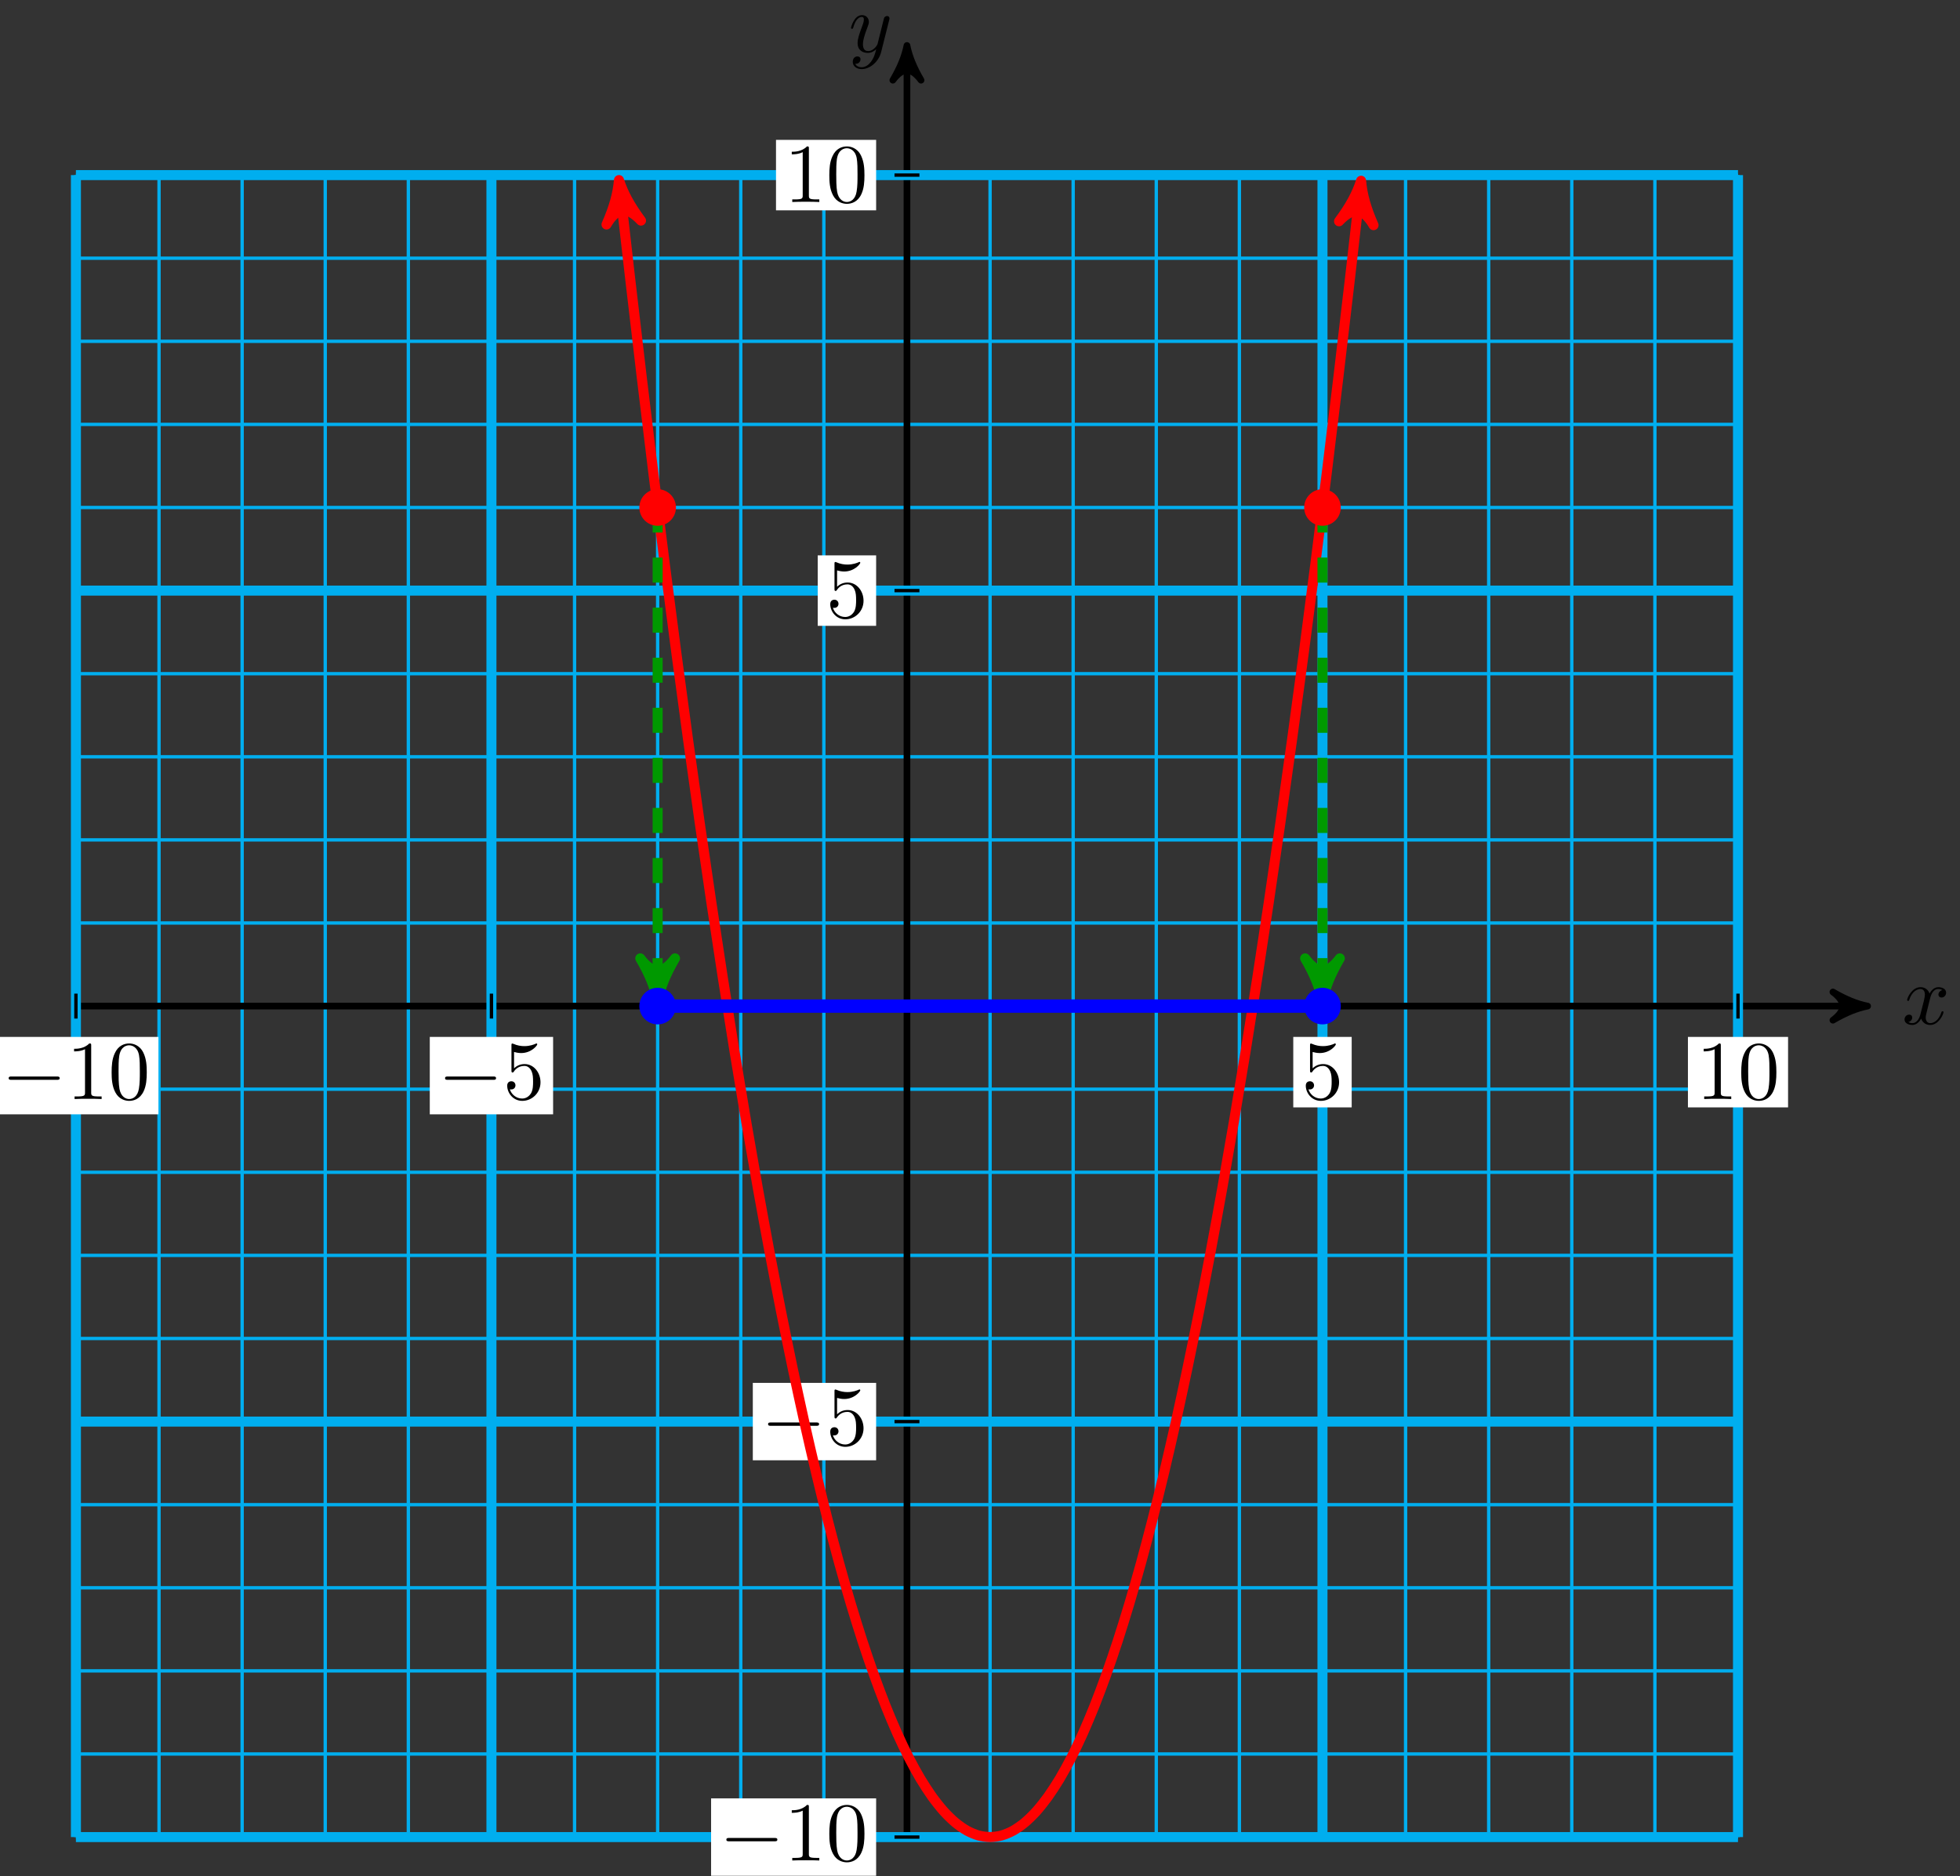 <svg xmlns="http://www.w3.org/2000/svg" xmlns:xlink="http://www.w3.org/1999/xlink" version="1.1" width="234" height="224" viewBox="0 0 234 224">
<rect x="0" y="0" width="234" height="224" fill="#333333" stroke="none"/>
<defs>
<path id="font_1_1" d="M.334 .302C.34 .328 .363 .42 .433 .42 .438 .42 .462 .42 .483 .407 .455 .402 .435 .377 .435 .353 .435 .337 .446 .318 .473 .318 .495 .318 .527 .336 .527 .376 .527 .428 .468 .442 .434 .442 .376 .442 .341 .389 .329 .366 .304 .432 .25 .442 .221 .442 .117 .442 .06 .313 .06 .288 .06 .278 .07 .278 .072 .278 .08 .278 .083 .28 .085 .289 .119 .395 .185 .42 .219 .42 .238 .42 .273 .411 .273 .353 .273 .322 .256 .255 .219 .115 .203 .053 .168 .011 .124 .011 .118 .011 .095 .011 .074 .024 .099 .029 .121 .05 .121 .078 .121 .105 .099 .113 .084 .113 .054 .113 .029 .087 .029 .055 .029 .009 .079-.011 .123-.011 .189-.011 .225 .059 .228 .065 .24 .028 .276-.011 .336-.011 .439-.011 .496 .118 .496 .143 .496 .153 .487 .153 .484 .153 .475 .153 .473 .149 .471 .142 .438 .035 .37 .011 .338 .011 .299 .011 .283 .043 .283 .077 .283 .099 .289 .121 .3 .165L.334 .302Z"/>
<path id="font_1_2" d="M.486 .381C.49 .395 .49 .397 .49 .404 .49 .422 .476 .431 .461 .431 .451 .431 .435 .425 .426 .41 .424 .405 .416 .374 .412 .356 .405 .33 .398 .303 .392 .276L.347 .096C.343 .081 .3 .011 .234 .011 .183 .011 .172 .055 .172 .092 .172 .138 .189 .2 .223 .288 .239 .329 .243 .34 .243 .36 .243 .405 .211 .442 .161 .442 .066 .442 .029 .297 .029 .288 .029 .278 .039 .278 .041 .278 .051 .278 .052 .28 .057 .296 .084 .39 .124 .42 .158 .42 .166 .42 .183 .42 .183 .388 .183 .363 .173 .337 .166 .318 .126 .212 .108 .155 .108 .108 .108 .019 .171-.011 .23-.011 .269-.011 .303 .006 .331 .034 .318-.018 .306-.067 .266-.12 .24-.154 .202-.183 .156-.183 .142-.183 .097-.18 .08-.141 .096-.141 .109-.141 .123-.129 .133-.12 .143-.107 .143-.088 .143-.057 .116-.053 .106-.053 .083-.053 .05-.069 .05-.118 .05-.168 .094-.205 .156-.205 .259-.205 .362-.114 .39-.001L.486 .381Z"/>
<path id="font_2_1" d="M.659 .23C.676 .23 .694 .23 .694 .25 .694 .27 .676 .27 .659 .27H.118C.101 .27 .083 .27 .083 .25 .083 .23 .101 .23 .118 .23H.659Z"/>
<path id="font_3_3" d="M.449 .2C.449 .319 .367 .419 .259 .419 .211 .419 .168 .403 .132 .368V.564C.152 .558 .185 .551 .217 .551 .34 .551 .41 .642 .41 .655 .41 .661 .407 .666 .4 .666 .399 .666 .397 .666 .392 .663 .372 .654 .323 .634 .256 .634 .216 .634 .17 .641 .123 .662 .115 .665 .113 .665 .111 .665 .101 .665 .101 .657 .101 .641V.344C.101 .326 .101 .318 .115 .318 .122 .318 .124 .321 .128 .327 .139 .343 .176 .397 .257 .397 .309 .397 .334 .351 .342 .333 .358 .296 .36 .257 .36 .207 .36 .172 .36 .112 .336 .07 .312 .031 .275 .006 .229 .006 .156 .006 .099 .058 .082 .117 .085 .116 .088 .115 .099 .115 .132 .115 .149 .14 .149 .164 .149 .188 .132 .213 .099 .213 .085 .213 .05 .206 .05 .16 .05 .074 .119-.022 .231-.022 .347-.022 .449 .073 .449 .2Z"/>
<path id="font_3_2" d="M.294 .64C.294 .664 .294 .666 .271 .666 .209 .602 .121 .602 .089 .602V.571C.109 .571 .168 .571 .22 .597V.079C.22 .043 .217 .031 .127 .031H.095V0C.13 .003 .217 .003 .257 .003 .297 .003 .384 .003 .419 0V.031H.387C.297 .031 .294 .042 .294 .079V.64Z"/>
<path id="font_3_1" d="M.46 .32C.46 .4 .455 .48 .42 .554 .374 .65 .292 .666 .25 .666 .19 .666 .117 .64 .076 .547 .044 .478 .039 .4 .039 .32 .039 .245 .043 .155 .084 .079 .127-.002 .2-.022 .249-.022 .303-.022 .379-.001 .423 .094 .455 .163 .46 .241 .46 .32M.249-0C.21-0 .151 .025 .133 .121 .122 .181 .122 .273 .122 .332 .122 .396 .122 .462 .13 .516 .149 .635 .224 .644 .249 .644 .282 .644 .348 .626 .367 .527 .377 .471 .377 .395 .377 .332 .377 .257 .377 .189 .366 .125 .351 .03 .294-0 .249-0Z"/>
</defs>
<path transform="matrix(1,0,0,-1,108.28,120.122)" stroke-width=".399" stroke-linecap="butt" stroke-miterlimit="10" stroke-linejoin="miter" fill="none" stroke="#00aeef" d="M-99.216-99.216H99.216M-99.216-89.294H99.216M-99.216-79.372H99.216M-99.216-69.451H99.216M-99.216-59.529H99.216M-99.216-49.608H99.216M-99.216-39.686H99.216M-99.216-29.765H99.216M-99.216-19.843H99.216M-99.216-9.922H99.216M-99.216 0H99.216M-99.216 9.922H99.216M-99.216 19.843H99.216M-99.216 29.765H99.216M-99.216 39.686H99.216M-99.216 49.608H99.216M-99.216 59.529H99.216M-99.216 69.451H99.216M-99.216 79.372H99.216M-99.216 89.294H99.216M-99.216 99.212H99.216M-99.216-99.216V99.216M-89.294-99.216V99.216M-79.372-99.216V99.216M-69.451-99.216V99.216M-59.529-99.216V99.216M-49.608-99.216V99.216M-39.686-99.216V99.216M-29.765-99.216V99.216M-19.843-99.216V99.216M-9.922-99.216V99.216M0-99.216V99.216M9.922-99.216V99.216M19.843-99.216V99.216M29.765-99.216V99.216M39.686-99.216V99.216M49.608-99.216V99.216M59.529-99.216V99.216M69.451-99.216V99.216M79.372-99.216V99.216M89.294-99.216V99.216M99.212-99.216V99.216M99.216 99.216"/>
<path transform="matrix(1,0,0,-1,108.28,120.122)" stroke-width=".797" stroke-linecap="butt" stroke-miterlimit="10" stroke-linejoin="miter" fill="none" stroke="#000000" d="M-99.216 0H113.655"/>
<path transform="matrix(1,0,0,-1,221.935,120.122)" d="M1.036 0C-.259 .259-1.554 .777-3.108 1.684-1.554 .518-1.554-.518-3.108-1.684-1.554-.777-.259-.259 1.036 0Z"/>
<path transform="matrix(1,0,0,-1,221.935,120.122)" stroke-width=".797" stroke-linecap="butt" stroke-linejoin="round" fill="none" stroke="#000000" d="M1.036 0C-.259 .259-1.554 .777-3.108 1.684-1.554 .518-1.554-.518-3.108-1.684-1.554-.777-.259-.259 1.036 0Z"/>
<use data-text="x" xlink:href="#font_1_1" transform="matrix(9.963,0,0,-9.963,227.089,122.267)"/>
<path transform="matrix(1,0,0,-1,108.28,120.122)" stroke-width=".797" stroke-linecap="butt" stroke-miterlimit="10" stroke-linejoin="miter" fill="none" stroke="#000000" d="M0-99.216V113.655"/>
<path transform="matrix(0,-1,-1,-0,108.28,6.467)" d="M1.036 0C-.259 .259-1.554 .777-3.108 1.684-1.554 .518-1.554-.518-3.108-1.684-1.554-.777-.259-.259 1.036 0Z"/>
<path transform="matrix(0,-1,-1,-0,108.28,6.467)" stroke-width=".797" stroke-linecap="butt" stroke-linejoin="round" fill="none" stroke="#000000" d="M1.036 0C-.259 .259-1.554 .777-3.108 1.684-1.554 .518-1.554-.518-3.108-1.684-1.554-.777-.259-.259 1.036 0Z"/>
<use data-text="y" xlink:href="#font_1_2" transform="matrix(9.963,0,0,-9.963,101.311,6.208)"/>
<path transform="matrix(1,0,0,-1,108.28,120.122)" stroke-width="1.196" stroke-linecap="butt" stroke-miterlimit="10" stroke-linejoin="miter" fill="none" stroke="#00aeef" d="M-49.608-99.216V99.216"/>
<path transform="matrix(1,0,0,-1,108.28,120.122)" stroke-width="1.196" stroke-linecap="butt" stroke-miterlimit="10" stroke-linejoin="miter" fill="none" stroke="#00aeef" d="M-99.216-49.608H99.216"/>
<path transform="matrix(1,0,0,-1,108.28,120.122)" stroke-width=".399" stroke-linecap="butt" stroke-miterlimit="10" stroke-linejoin="miter" fill="none" stroke="#000000" d="M-49.608 1.488V-1.488"/>
<path transform="matrix(1,0,0,-1,108.28,120.122)" d="M-56.969-12.923H-42.246V-3.68H-56.969Z" fill="#ffffff"/>
<use data-text="&#x2212;" xlink:href="#font_2_1" transform="matrix(9.963,0,0,-9.963,52.307,131.219)"/>
<use data-text="5" xlink:href="#font_3_3" transform="matrix(9.963,0,0,-9.963,60.056,131.219)"/>
<path transform="matrix(1,0,0,-1,108.28,120.122)" stroke-width=".399" stroke-linecap="butt" stroke-miterlimit="10" stroke-linejoin="miter" fill="none" stroke="#000000" d="M1.488-49.608H-1.488"/>
<path transform="matrix(1,0,0,-1,108.28,120.122)" d="M-18.403-54.229H-3.68V-44.986H-18.403Z" fill="#ffffff"/>
<use data-text="&#x2212;" xlink:href="#font_2_1" transform="matrix(9.963,0,0,-9.963,90.873,172.525)"/>
<use data-text="5" xlink:href="#font_3_3" transform="matrix(9.963,0,0,-9.963,98.622,172.525)"/>
<path transform="matrix(1,0,0,-1,108.28,120.122)" stroke-width="1.196" stroke-linecap="butt" stroke-miterlimit="10" stroke-linejoin="miter" fill="none" stroke="#00aeef" d="M49.608-99.216V99.216"/>
<path transform="matrix(1,0,0,-1,108.28,120.122)" stroke-width="1.196" stroke-linecap="butt" stroke-miterlimit="10" stroke-linejoin="miter" fill="none" stroke="#00aeef" d="M-99.216 49.608H99.216"/>
<path transform="matrix(1,0,0,-1,108.28,120.122)" stroke-width=".399" stroke-linecap="butt" stroke-miterlimit="10" stroke-linejoin="miter" fill="none" stroke="#000000" d="M49.608 1.488V-1.488"/>
<path transform="matrix(1,0,0,-1,108.28,120.122)" d="M46.121-12.093H53.095V-3.68H46.121Z" fill="#ffffff"/>
<use data-text="5" xlink:href="#font_3_3" transform="matrix(9.963,0,0,-9.963,155.397,131.219)"/>
<path transform="matrix(1,0,0,-1,108.28,120.122)" stroke-width=".399" stroke-linecap="butt" stroke-miterlimit="10" stroke-linejoin="miter" fill="none" stroke="#000000" d="M1.488 49.608H-1.488"/>
<path transform="matrix(1,0,0,-1,108.28,120.122)" d="M-10.654 45.401H-3.68V53.814H-10.654Z" fill="#ffffff"/>
<use data-text="5" xlink:href="#font_3_3" transform="matrix(9.963,0,0,-9.963,98.622,73.724)"/>
<path transform="matrix(1,0,0,-1,108.28,120.122)" stroke-width="1.196" stroke-linecap="butt" stroke-miterlimit="10" stroke-linejoin="miter" fill="none" stroke="#00aeef" d="M-99.216-99.216V99.216"/>
<path transform="matrix(1,0,0,-1,108.28,120.122)" stroke-width="1.196" stroke-linecap="butt" stroke-miterlimit="10" stroke-linejoin="miter" fill="none" stroke="#00aeef" d="M-99.216-99.216H99.216"/>
<path transform="matrix(1,0,0,-1,108.28,120.122)" stroke-width=".399" stroke-linecap="butt" stroke-miterlimit="10" stroke-linejoin="miter" fill="none" stroke="#000000" d="M-99.216 1.488V-1.488"/>
<path transform="matrix(1,0,0,-1,108.28,120.122)" d="M-109.068-12.923H-89.363V-3.68H-109.068Z" fill="#ffffff"/>
<use data-text="&#x2212;" xlink:href="#font_2_1" transform="matrix(9.963,0,0,-9.963,.209,131.219)"/>
<use data-text="1" xlink:href="#font_3_2" transform="matrix(9.963,0,0,-9.963,7.958,131.219)"/>
<use data-text="0" xlink:href="#font_3_1" transform="matrix(9.963,0,0,-9.963,12.939,131.219)"/>
<path transform="matrix(1,0,0,-1,108.28,120.122)" stroke-width=".399" stroke-linecap="butt" stroke-miterlimit="10" stroke-linejoin="miter" fill="none" stroke="#000000" d="M1.488-99.216H-1.488"/>
<path transform="matrix(1,0,0,-1,108.28,120.122)" d="M-23.384-103.837H-3.68V-94.594H-23.384Z" fill="#ffffff"/>
<use data-text="&#x2212;" xlink:href="#font_2_1" transform="matrix(9.963,0,0,-9.963,85.892,222.133)"/>
<use data-text="1" xlink:href="#font_3_2" transform="matrix(9.963,0,0,-9.963,93.641,222.133)"/>
<use data-text="0" xlink:href="#font_3_1" transform="matrix(9.963,0,0,-9.963,98.622,222.133)"/>
<path transform="matrix(1,0,0,-1,108.28,120.122)" stroke-width="1.196" stroke-linecap="butt" stroke-miterlimit="10" stroke-linejoin="miter" fill="none" stroke="#00aeef" d="M99.216-99.216V99.216"/>
<path transform="matrix(1,0,0,-1,108.28,120.122)" stroke-width="1.196" stroke-linecap="butt" stroke-miterlimit="10" stroke-linejoin="miter" fill="none" stroke="#00aeef" d="M-99.216 99.216H99.216"/>
<path transform="matrix(1,0,0,-1,108.28,120.122)" stroke-width=".399" stroke-linecap="butt" stroke-miterlimit="10" stroke-linejoin="miter" fill="none" stroke="#000000" d="M99.216 1.488V-1.488"/>
<path transform="matrix(1,0,0,-1,108.28,120.122)" d="M93.238-12.093H105.193V-3.68H93.238Z" fill="#ffffff"/>
<use data-text="1" xlink:href="#font_3_2" transform="matrix(9.963,0,0,-9.963,202.514,131.219)"/>
<use data-text="0" xlink:href="#font_3_1" transform="matrix(9.963,0,0,-9.963,207.495,131.219)"/>
<path transform="matrix(1,0,0,-1,108.28,120.122)" stroke-width=".399" stroke-linecap="butt" stroke-miterlimit="10" stroke-linejoin="miter" fill="none" stroke="#000000" d="M1.488 99.216H-1.488"/>
<path transform="matrix(1,0,0,-1,108.28,120.122)" d="M-15.635 95.009H-3.68V103.422H-15.635Z" fill="#ffffff"/>
<use data-text="1" xlink:href="#font_3_2" transform="matrix(9.963,0,0,-9.963,93.641,24.117)"/>
<use data-text="0" xlink:href="#font_3_1" transform="matrix(9.963,0,0,-9.963,98.622,24.117)"/>
<path transform="matrix(1,0,0,-1,108.28,120.122)" stroke-width="1.196" stroke-linecap="butt" stroke-miterlimit="10" stroke-linejoin="miter" fill="none" stroke="#ff0000" d="M-34.239 97.354C-33.447 90.342-33.447 90.342-33.063 87.009-32.678 83.675-32.061 78.415-31.676 75.189-31.291 71.963-30.674 66.876-30.29 63.757-29.905 60.639-29.288 55.724-28.903 52.713-28.519 49.702-27.902 44.959-27.517 42.056-27.132 39.152-26.515 34.582-26.13 31.786-25.746 28.99-25.129 24.593-24.744 21.904-24.359 19.216-23.742 14.99-23.357 12.409-22.973 9.829-22.356 5.776-21.971 3.302-21.586 .829-20.969-3.051-20.585-5.417-20.2-7.783-19.583-11.491-19.198-13.749-18.813-16.008-18.196-19.543-17.812-21.694-17.427-23.845-16.81-27.208-16.425-29.251-16.041-31.294-15.424-34.485-15.039-36.421-14.654-38.356-14.037-41.375-13.652-43.203-13.268-45.031-12.651-47.877-12.266-49.598-11.881-51.318-11.264-53.992-10.88-55.605-10.495-57.218-9.878-59.719-9.493-61.225-9.108-62.73-8.491-65.059-8.107-66.457-7.722-67.855-7.105-70.011-6.72-71.302-6.335-72.592-5.719-74.576-5.334-75.759-4.949-76.942-4.332-78.753-3.947-79.829-3.563-80.904-2.946-82.543-2.561-83.511-2.176-84.479-1.559-85.945-1.174-86.806-.79-87.667-.173-88.96 .212-89.713 .597-90.467 1.214-91.588 1.598-92.233 1.983-92.879 2.6-93.828 2.985-94.366 3.37-94.904 3.987-95.68 4.371-96.111 4.756-96.541 5.373-97.145 5.758-97.468 6.142-97.791 6.759-98.223 7.144-98.438 7.529-98.654 8.146-98.913 8.531-99.021 8.915-99.128 9.532-99.215 9.917-99.216 10.302-99.216 10.919-99.13 11.303-99.023 11.688-98.916 12.305-98.658 12.69-98.443 13.075-98.228 13.692-97.798 14.076-97.476 14.461-97.154 15.078-96.551 15.463-96.121 15.847-95.691 16.464-94.916 16.849-94.378 17.234-93.841 17.851-92.893 18.236-92.249 18.62-91.604 19.237-90.484 19.622-89.731 20.007-88.979 20.624-87.686 21.009-86.826 21.393-85.966 22.01-84.501 22.395-83.534 22.78-82.567 23.397-80.929 23.781-79.854 24.166-78.779 24.783-76.969 25.168-75.787 25.553-74.604 26.17-72.622 26.554-71.332 26.939-70.042 27.556-67.887 27.941-66.49 28.325-65.093 28.942-62.765 29.327-61.26 29.712-59.755 30.329-57.255 30.714-55.643 31.098-54.03 31.715-51.358 32.1-49.638 32.485-47.918 33.102-45.074 33.486-43.246 33.871-41.418 34.488-38.402 34.873-36.466 35.258-34.531 35.875-31.342 36.259-29.299 36.644-27.257 37.261-23.895 37.646-21.745 38.03-19.595 38.647-16.06 39.032-13.803 39.417-11.545 40.034-7.838 40.419-5.473 40.803-3.108 41.42 .771 41.805 3.244 42.19 5.717 42.807 9.768 43.192 12.349 43.576 14.929 44.193 19.153 44.578 21.841 44.963 24.528 45.58 28.925 45.964 31.72 46.349 34.515 46.966 39.084 47.351 41.987 47.736 44.89 48.353 49.631 48.737 52.642 49.122 55.652 49.739 60.566 50.124 63.684 50.508 66.802 51.125 71.888 51.51 75.113 51.895 78.338 52.512 83.597 52.897 86.93 53.281 90.263 54.283 99.134 54.073 97.273"/>
<path transform="matrix(-.112,-.994,-.994,.112,74.041,22.768)" d="M1.275 0C-.319 .319-1.913 .956-3.826 2.072-1.913 .638-1.913-.638-3.826-2.072-1.913-.956-.319-.319 1.275 0Z" fill="#ff0000"/>
<path transform="matrix(-.112,-.994,-.994,.112,74.041,22.768)" stroke-width="1.196" stroke-linecap="butt" stroke-linejoin="round" fill="none" stroke="#ff0000" d="M1.275 0C-.319 .319-1.913 .956-3.826 2.072-1.913 .638-1.913-.638-3.826-2.072-1.913-.956-.319-.319 1.275 0Z"/>
<path transform="matrix(.112,-.994,-.994,-.112,162.353,22.849)" d="M1.275 0C-.319 .319-1.913 .956-3.826 2.072-1.913 .638-1.913-.638-3.826-2.072-1.913-.956-.319-.319 1.275 0Z" fill="#ff0000"/>
<path transform="matrix(.112,-.994,-.994,-.112,162.353,22.849)" stroke-width="1.196" stroke-linecap="butt" stroke-linejoin="round" fill="none" stroke="#ff0000" d="M1.275 0C-.319 .319-1.913 .956-3.826 2.072-1.913 .638-1.913-.638-3.826-2.072-1.913-.956-.319-.319 1.275 0Z"/>
<path transform="matrix(1,0,0,-1,108.28,120.122)" stroke-width="1.196" stroke-linecap="butt" stroke-dasharray="2.989,2.989" stroke-miterlimit="10" stroke-linejoin="miter" fill="none" stroke="#009900" d="M-29.765 59.529V1.873"/>
<path transform="matrix(0,1,1,0,78.515,118.249)" d="M1.275 0C-.319 .319-1.913 .956-3.826 2.072-1.913 .638-1.913-.638-3.826-2.072-1.913-.956-.319-.319 1.275 0Z" fill="#009900"/>
<path transform="matrix(0,1,1,0,78.515,118.249)" stroke-width="1.196" stroke-linecap="butt" stroke-linejoin="round" fill="none" stroke="#009900" d="M1.275 0C-.319 .319-1.913 .956-3.826 2.072-1.913 .638-1.913-.638-3.826-2.072-1.913-.956-.319-.319 1.275 0Z"/>
<path transform="matrix(1,0,0,-1,108.28,120.122)" stroke-width="1.196" stroke-linecap="butt" stroke-dasharray="2.989,2.989" stroke-miterlimit="10" stroke-linejoin="miter" fill="none" stroke="#009900" d="M49.608 59.529V1.873"/>
<path transform="matrix(0,1,1,0,157.888,118.249)" d="M1.275 0C-.319 .319-1.913 .956-3.826 2.072-1.913 .638-1.913-.638-3.826-2.072-1.913-.956-.319-.319 1.275 0Z" fill="#009900"/>
<path transform="matrix(0,1,1,0,157.888,118.249)" stroke-width="1.196" stroke-linecap="butt" stroke-linejoin="round" fill="none" stroke="#009900" d="M1.275 0C-.319 .319-1.913 .956-3.826 2.072-1.913 .638-1.913-.638-3.826-2.072-1.913-.956-.319-.319 1.275 0Z"/>
<path transform="matrix(1,0,0,-1,108.28,120.122)" d="M-27.78 59.529C-27.78 60.625-28.669 61.514-29.765 61.514-30.861 61.514-31.749 60.625-31.749 59.529-31.749 58.433-30.861 57.545-29.765 57.545-28.669 57.545-27.78 58.433-27.78 59.529ZM-29.765 59.529" fill="#ff0000"/>
<path transform="matrix(1,0,0,-1,108.28,120.122)" stroke-width=".399" stroke-linecap="butt" stroke-miterlimit="10" stroke-linejoin="miter" fill="none" stroke="#ff0000" d="M-27.78 59.529C-27.78 60.625-28.669 61.514-29.765 61.514-30.861 61.514-31.749 60.625-31.749 59.529-31.749 58.433-30.861 57.545-29.765 57.545-28.669 57.545-27.78 58.433-27.78 59.529ZM-29.765 59.529"/>
<path transform="matrix(1,0,0,-1,108.28,120.122)" d="M51.592 59.529C51.592 60.625 50.704 61.514 49.608 61.514 48.512 61.514 47.623 60.625 47.623 59.529 47.623 58.433 48.512 57.545 49.608 57.545 50.704 57.545 51.592 58.433 51.592 59.529ZM49.608 59.529" fill="#ff0000"/>
<path transform="matrix(1,0,0,-1,108.28,120.122)" stroke-width=".399" stroke-linecap="butt" stroke-miterlimit="10" stroke-linejoin="miter" fill="none" stroke="#ff0000" d="M51.592 59.529C51.592 60.625 50.704 61.514 49.608 61.514 48.512 61.514 47.623 60.625 47.623 59.529 47.623 58.433 48.512 57.545 49.608 57.545 50.704 57.545 51.592 58.433 51.592 59.529ZM49.608 59.529"/>
<path transform="matrix(1,0,0,-1,108.28,120.122)" stroke-width="1.594" stroke-linecap="butt" stroke-miterlimit="10" stroke-linejoin="miter" fill="none" stroke="#0000ff" d="M49.608 0H-29.765"/>
<path transform="matrix(1,0,0,-1,108.28,120.122)" d="M-27.78 0C-27.78 1.096-28.669 1.984-29.765 1.984-30.861 1.984-31.749 1.096-31.749 0-31.749-1.096-30.861-1.984-29.765-1.984-28.669-1.984-27.78-1.096-27.78 0ZM-29.765 0" fill="#0000ff"/>
<path transform="matrix(1,0,0,-1,108.28,120.122)" stroke-width=".399" stroke-linecap="butt" stroke-miterlimit="10" stroke-linejoin="miter" fill="none" stroke="#0000ff" d="M-27.78 0C-27.78 1.096-28.669 1.984-29.765 1.984-30.861 1.984-31.749 1.096-31.749 0-31.749-1.096-30.861-1.984-29.765-1.984-28.669-1.984-27.78-1.096-27.78 0ZM-29.765 0"/>
<path transform="matrix(1,0,0,-1,108.28,120.122)" d="M51.592 0C51.592 1.096 50.704 1.984 49.608 1.984 48.512 1.984 47.623 1.096 47.623 0 47.623-1.096 48.512-1.984 49.608-1.984 50.704-1.984 51.592-1.096 51.592 0ZM49.608 0" fill="#0000ff"/>
<path transform="matrix(1,0,0,-1,108.28,120.122)" stroke-width=".399" stroke-linecap="butt" stroke-miterlimit="10" stroke-linejoin="miter" fill="none" stroke="#0000ff" d="M51.592 0C51.592 1.096 50.704 1.984 49.608 1.984 48.512 1.984 47.623 1.096 47.623 0 47.623-1.096 48.512-1.984 49.608-1.984 50.704-1.984 51.592-1.096 51.592 0ZM49.608 0"/>
</svg>
